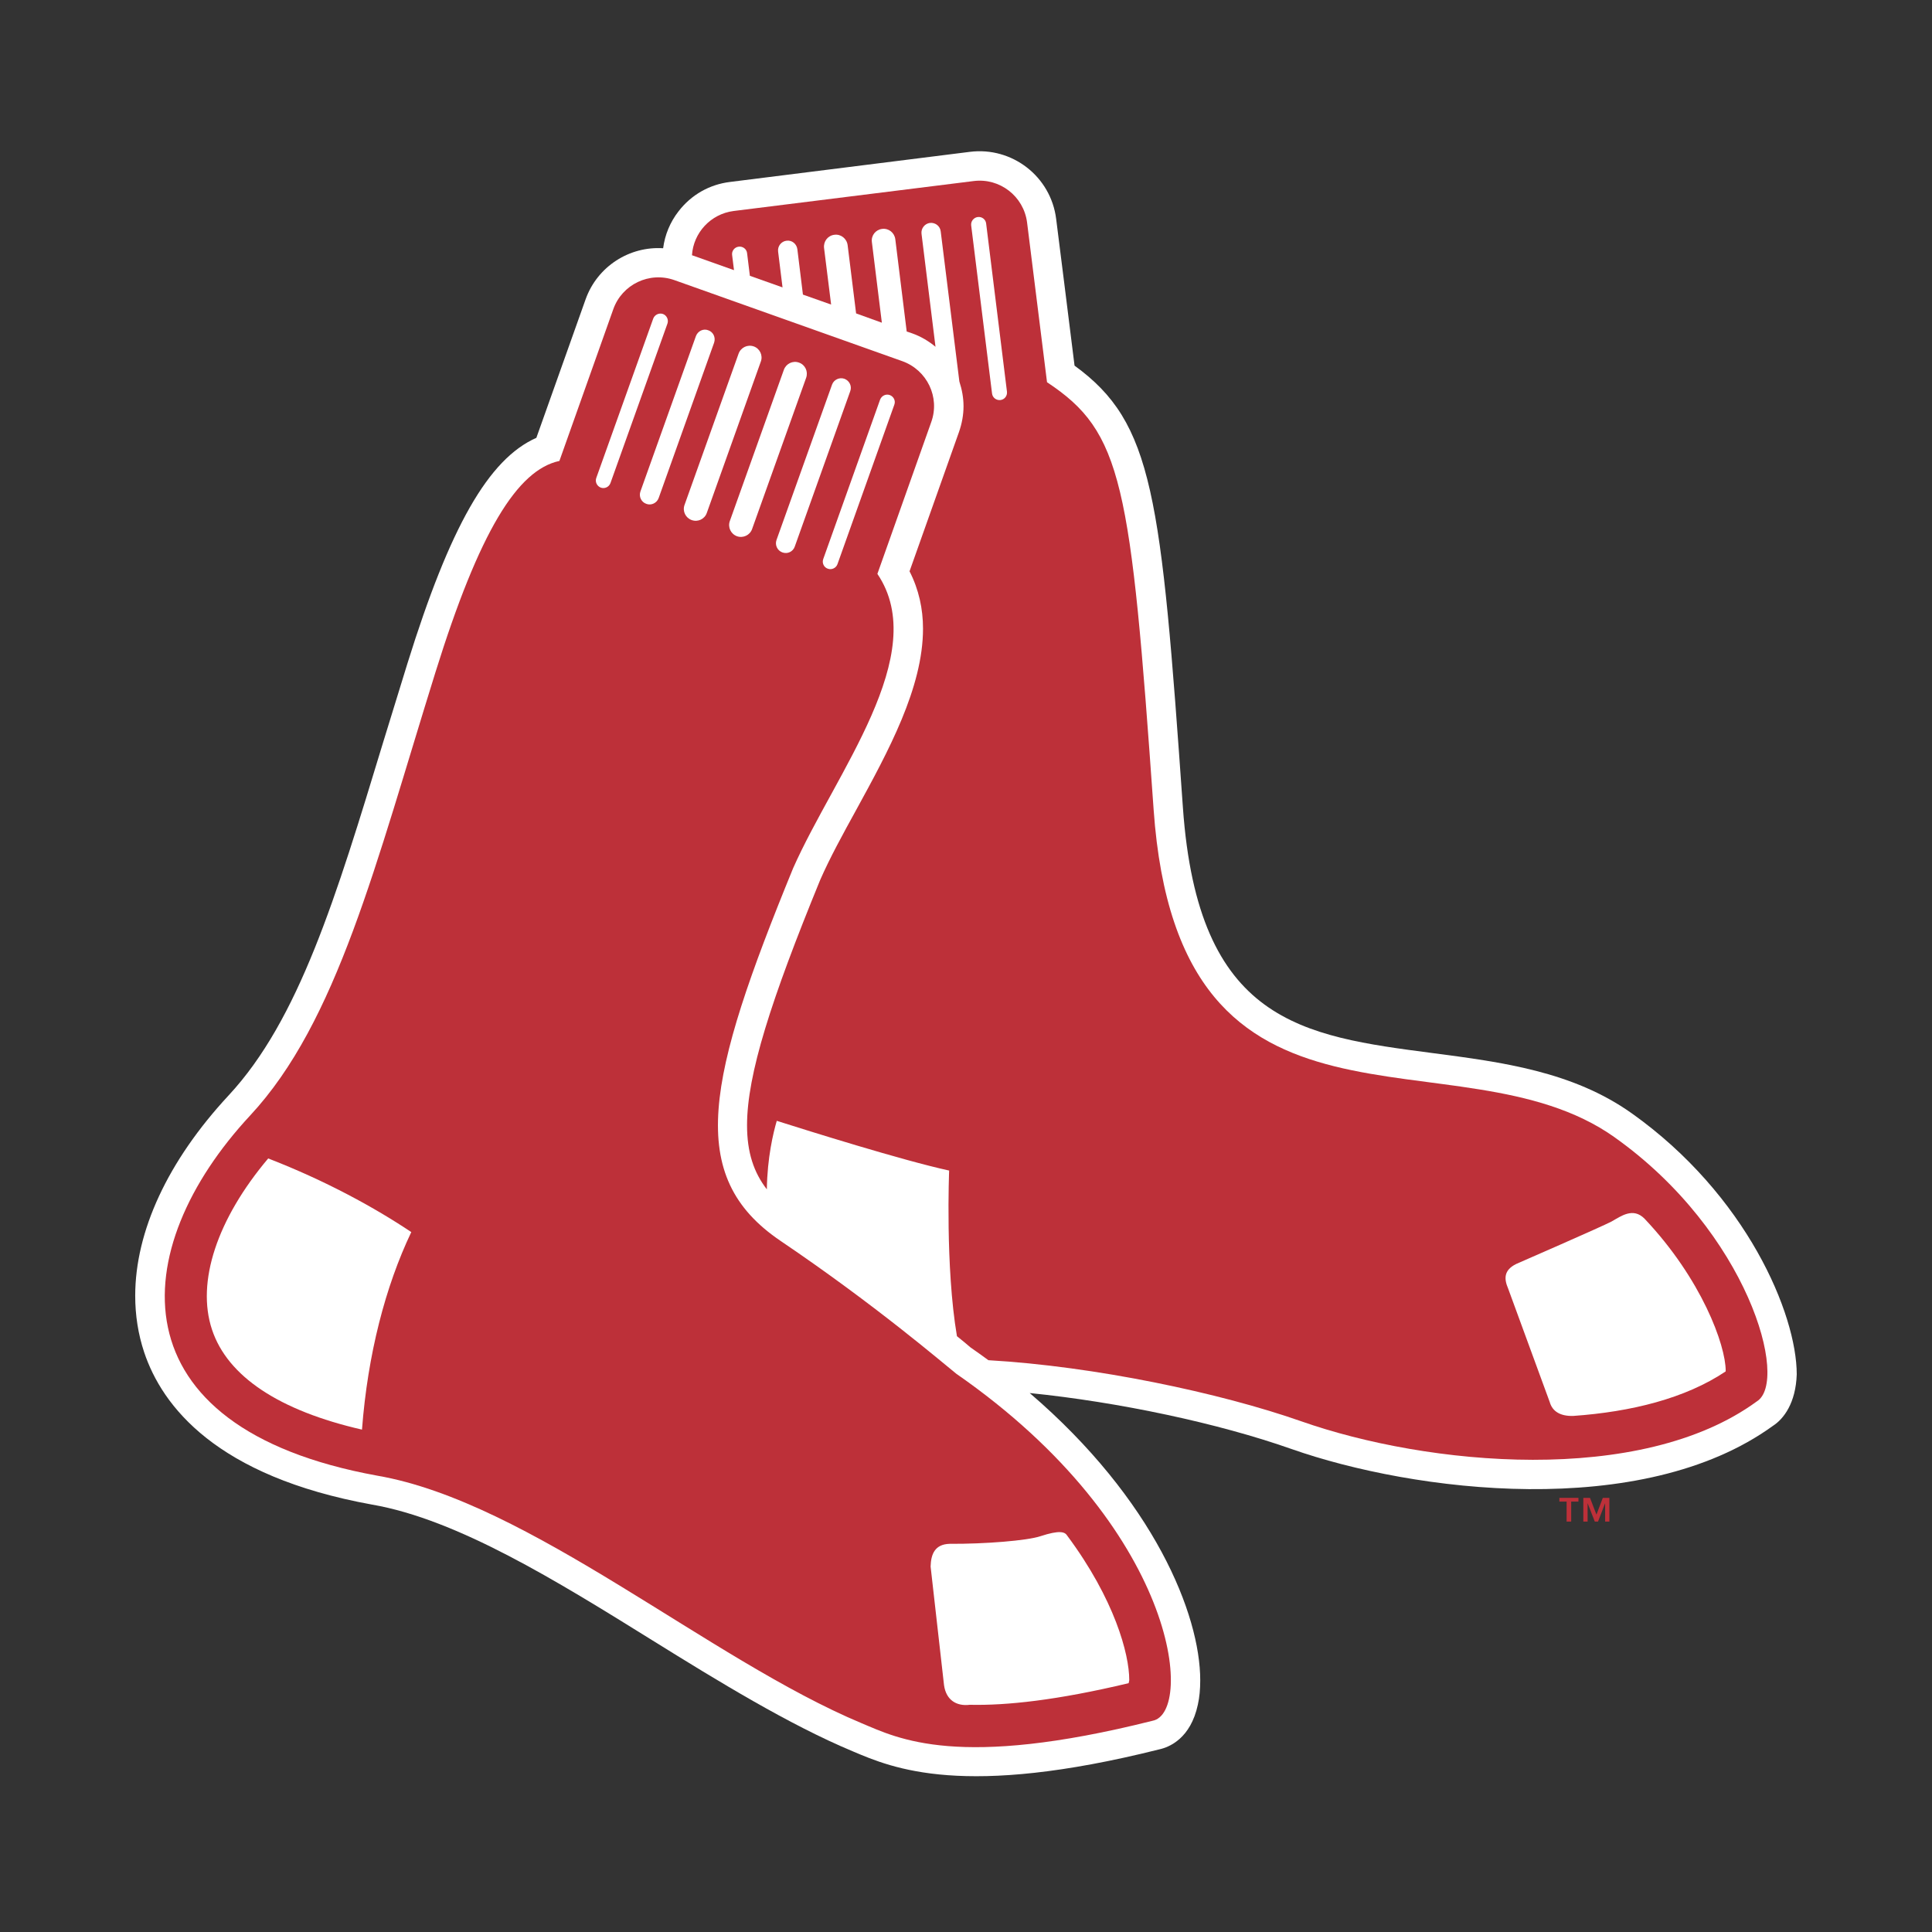 <svg width="500" height="500" viewBox="0 0 500 500" xmlns="http://www.w3.org/2000/svg"><rect x="0" y="0" width="500" height="500" fill="#333333" stroke="none"/><title>boston-red-sox</title><g fill-rule="nonzero" fill="none"><path d="M422.297 288.128c-15.244-10.849-33.656-13.253-51.466-15.581-33.975-4.442-60.786-7.962-64.699-63.583-5.683-80.89-7.625-99.471-28.041-114.338-.684-5.671-4.761-37.983-4.761-37.983-1.373-10.962-11.373-18.712-22.315-17.348l-62.105 7.795c-5.309.653-10.011 3.327-13.29 7.576-2.194 2.81-3.549 6.098-4.002 9.579-8.693-.559-17.019 4.673-20.069 13.23 0 0-10.711 30.101-12.741 35.834-12.406 5.502-22.357 23.041-33.358 58.369l-6.281 20.387c-12.193 40.14-21.819 71.872-40.012 91.431-15.79 17.003-24.166 35.215-24.166 51.851 0 5.055.762 9.921 2.308 14.593 4.656 13.945 18.636 32.138 58.978 39.446 22.127 3.826 47.782 19.733 72.595 35.158 17.057 10.598 35.349 21.809 51.763 28.674 10.54 4.483 28.733 12.215 79.383-.481 2.616-.576 8.116-2.827 9.989-11.597.415-1.866.61-3.941.61-6.289 0-17.02-11.927-46.716-44.132-74.333 23.024 2.328 48.754 7.788 67.748 14.483 31.55 11.096 90.71 18.597 124.637-6.02 2.739-1.771 5.875-5.866 6.123-13.29 0-15.635-12.982-46.445-42.693-67.563" fill="#FFF"/><path d="M417.855 294.321c-40.792-28.945-112.769 8.27-119.299-84.835-5.952-84.66-8.075-97.661-27.587-110.568l-5.164-41.347c-.867-6.772-7.06-11.58-13.838-10.713l-62.114 7.749c-5.951.77-10.405 5.654-10.771 11.444 2.194.769 6.117 2.172 10.877 3.863l-.491-3.941c-.125-1.04.626-2.001 1.693-2.133 1.075-.136 2.057.593 2.184 1.671l.72 5.866c2.702.941 5.558 1.981 8.453 3l-1.145-9.271c-.173-1.405.83-2.655 2.184-2.81 1.383-.19 2.614.809 2.797 2.196l1.442 11.749c2.489.885 4.923 1.732 7.297 2.578l-1.828-14.637c-.203-1.693.982-3.23 2.675-3.423 1.664-.23 3.2.982 3.425 2.675l2.192 17.675c2.413.88 4.673 1.673 6.665 2.404l-2.578-20.849c-.24-1.71.962-3.212 2.634-3.423 1.681-.23 3.2.965 3.423 2.655l2.953 23.905c.894.308 1.385.462 1.385.462 2.289.809 4.317 2.023 6.068 3.484l-3.623-29.271c-.156-1.348.83-2.617 2.201-2.788 1.354-.135 2.627.809 2.771 2.213l4.825 38.828c.677 2.077 1.078 4.232 1.078 6.388 0 2.23-.403 4.48-1.185 6.711 0 0-10.835 30.541-12.787 36.021 2.412 4.73 3.487 9.731 3.487 14.847 0 15.308-9.018 31.791-17.28 46.887-3.521 6.404-6.846 12.464-9.337 18.155-12.741 31.1-18.924 50.352-18.924 63.486 0 7 1.732 12.194 5.125 16.578.118-8.25 1.664-14.634 2.568-17.73 8.202 2.595 32.446 10.212 44.61 12.867 0 0-1.029 24.944 2.02 42.866 1.422 1.138 2.607 2.12 3.51 2.907 1.596 1.114 3.115 2.192 4.635 3.308 27.443 1.575 59.977 8.443 80.958 15.809 32.617 11.461 87.843 16.828 117.885-5.135 8.49-5.208-2.269-43.865-36.792-68.366M258.925 103.535c-1.083.114-2.055-.616-2.184-1.693l-5.401-43.503c-.129-1.078.66-2.042 1.71-2.175 1.087-.135 2.059.635 2.164 1.693l5.384 43.482c.136 1.075-.596 2.057-1.673 2.192M446.578 354.938c-10.454 7-24.484 10.446-39.417 11.502-3.21.095-5.373-1.06-6.095-3.598l-10.762-29.368c-1.05-2.462-1.21-4.732 2.099-6.366 0 0 22.202-9.675 24.663-10.982 2.455-1.383 5.561-3.748 8.541-.728 14.78 15.616 21.001 32.732 21.001 39.367 0 .056-.017.115-.027.173" fill="#BD3039"/><path d="M247.482 355.519c-2.991-2.365-20.57-17.539-45.436-34.35-24.849-16.789-19.109-41.964 3.2-96.449 10.916-24.677 35.888-55.391 21.822-76.201l13.933-39.272c2.326-6.443-1.078-13.501-7.52-15.79l-58.949-20.962c-6.45-2.291-13.539 1.095-15.816 7.537l-13.942 39.257c-10.886 2.343-20.705 18.233-32.062 54.637-15.528 49.79-25.425 90.506-47.955 114.741-32.099 34.52-35.647 80.775 32.888 93.237 39.379 6.809 85.93 47.584 125.348 64.067 9.452 3.962 24.916 12.02 75.287-.637 10.827-2.038 6.674-49.909-50.794-89.812M93.684 369.983c-21.425-4.906-34.801-13.754-38.82-25.889-4.097-12.328 1.326-28.618 14.548-44.291 14.99 5.807 27.655 12.789 37.03 19.059-6.711 14.077-11.279 31.655-12.76 51.119M230.282 102.243c1.009.386 1.547 1.463 1.172 2.482l-14.722 41.292c-.355.982-1.49 1.541-2.511 1.155-1.016-.347-1.529-1.481-1.171-2.482l14.722-41.275c.393-.999 1.49-1.537 2.509-1.173m-11.741-4.21c1.287.481 1.981 1.884 1.507 3.193l-14.365 40.235c-.45 1.307-1.874 1.998-3.22 1.498-1.27-.461-1.964-1.884-1.51-3.193l14.377-40.215c.457-1.287 1.903-1.981 3.212-1.519m-11.771-4.194c1.615.555 2.424 2.306 1.866 3.921l-14.001 39.175c-.567 1.578-2.319 2.404-3.904 1.845-1.588-.576-2.424-2.325-1.857-3.921l13.992-39.158c.567-1.591 2.316-2.438 3.904-1.862m-51.263 32.366c-1.023-.384-1.549-1.498-1.195-2.499l14.742-41.253c.372-.999 1.49-1.541 2.519-1.194.982.366 1.51 1.481 1.165 2.482l-14.751 41.275c-.367 1.016-1.473 1.536-2.484 1.188m11.77 4.192c-1.307-.44-1.998-1.884-1.529-3.212l14.356-40.196c.491-1.307 1.905-2.018 3.183-1.519 1.327.44 1.981 1.884 1.53 3.212l-14.348 40.201c-.469 1.309-1.913 1.998-3.191 1.519m11.732 4.194c-1.595-.576-2.421-2.306-1.855-3.902l13.991-39.158c.576-1.615 2.326-2.441 3.923-1.884 1.597.559 2.424 2.345 1.837 3.923l-13.981 39.175c-.559 1.597-2.297 2.424-3.914 1.845m113.087 301.011c-18.597 4.441-31.659 5.807-41.099 5.595-3.386.423-6.135-1.155-6.682-5.096l-3.471-30.677c.085-3.156 1.056-5.79 4.944-5.885 9.105.056 20.067-.83 23.453-1.964 5.048-1.654 6.355-1.117 6.941-.173 12.311 16.54 16.07 30.733 16.07 37.33 0 .366-.118.538-.156.864m111.472-46.98h1.874v5.174h1.185v-5.174h1.874v-.982h-4.932m9.594 4.348l-1.663-4.329h-1.732v6.137h1.107v-4.771l1.862 4.771h.83l1.845-4.771v4.771h1.097v-6.137h-1.701" fill="#BD3039"/></g></svg>